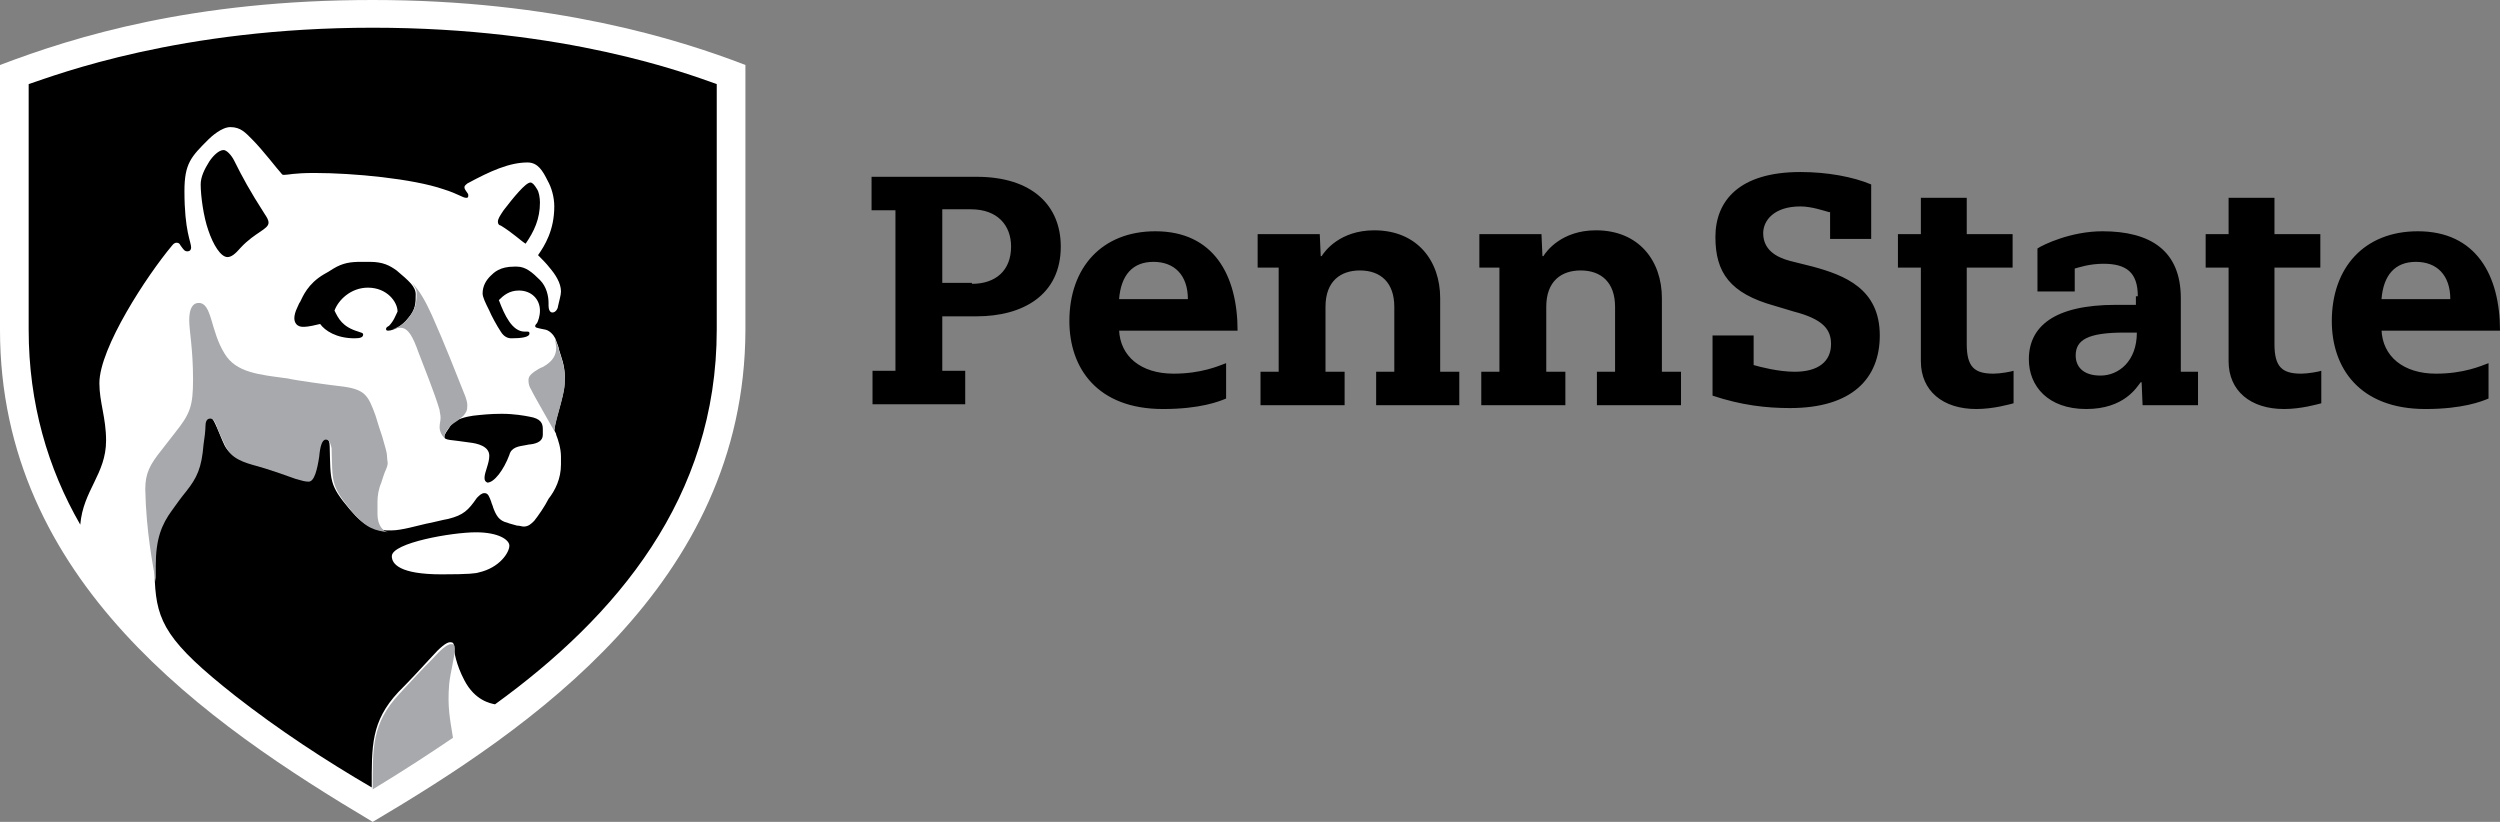 <?xml version="1.0" encoding="utf-8"?>
<!-- Generator: Adobe Illustrator 19.0.0, SVG Export Plug-In . SVG Version: 6.00 Build 0)  -->
<svg version="1.1" id="Layer_1" xmlns="http://www.w3.org/2000/svg" xmlns:xlink="http://www.w3.org/1999/xlink" x="0px" y="0px"
	 viewBox="0 0 261.6 86" style="enable-background:new 0 0 261.6 86;" xml:space="preserve">
<rect x="0" y="0" width="261.6" height="86" fill="#808080" stroke="none"/>
<style type="text/css">
	.st0{fill:#FFFFFF;}
	.st1{fill:#A7A9AC;}
</style>
<g>
	<g id="XMLID_47_">
		<g id="XMLID_67_">
			<path id="XMLID_107_" class="st0" d="M39,86C21.7,75.7,0,60.8,0,34.5V6.8C7.9,3.8,20.2,0,39,0c18.9,0,32,4.1,39,6.8v27.8
				C77.9,61.1,55.4,76.3,39,86z"/>
		</g>
		<g id="XMLID_52_">
			<path id="XMLID_58_" d="M50.7,50c0-0.6,0.5-1.5,0.5-2.3c0-1-1.2-1.3-2.1-1.4c-1.9-0.3-2.6-0.2-2.6-0.6c0-0.3,0.3-0.6,0.6-1.1
				c0.5-0.8,1.8-1,2.4-1.1c0.9-0.1,1.8-0.2,3-0.2c1.3,0,2.4,0.2,2.9,0.3c1.2,0.2,1.4,0.7,1.4,1.3c0,0.1,0,0.4,0,0.6
				c0,0.6-0.5,0.9-1.3,1c-0.2,0-0.5,0.1-0.6,0.1c-0.6,0.1-1.4,0.2-1.6,1c-0.6,1.6-1.6,2.9-2.3,2.9C50.8,50.4,50.7,50.3,50.7,50z
				 M52.4,23.6c-0.1,0-0.3-0.1-0.3-0.4c0-0.3,0.2-0.6,0.6-1.2c1-1.3,2.3-2.9,2.8-2.9c0.2,0,0.4,0.2,0.7,0.7c0.2,0.3,0.3,0.9,0.3,1.4
				c0,1.7-0.6,3-1.5,4.3C54.5,25.2,53.7,24.4,52.4,23.6z M23.8,26.9c0.4,0,0.8-0.3,1.4-1c1.5-1.6,2.9-1.9,2.9-2.6
				c0-0.3-0.2-0.6-0.4-0.9c-1.6-2.5-2.3-3.8-3.2-5.6c-0.3-0.6-0.8-1.1-1.1-1.1c-0.5,0-1.1,0.6-1.5,1.2c-0.5,0.8-0.9,1.6-0.9,2.4
				c0,1.2,0.3,3.4,0.8,4.8C22.3,25.6,23.1,26.9,23.8,26.9z M41.6,32.6c0-1-1.1-2.5-3.1-2.5c-1.8,0-3.1,1.3-3.5,2.4
				c0.4,0.8,0.8,1.7,2.5,2.2c0.2,0.1,0.5,0.1,0.5,0.3c0,0.3-0.3,0.4-0.9,0.4c-1.9,0-3.1-0.8-3.6-1.5c-0.5,0.1-1.1,0.3-1.8,0.3
				c-0.6,0-0.9-0.4-0.9-0.9c0-0.3,0.1-0.7,0.3-1.1c0.1-0.2,0.2-0.5,0.3-0.6c0.3-0.6,0.8-1.9,2.5-2.9c0.2-0.1,0.7-0.4,1-0.6
				c1-0.6,1.8-0.7,2.9-0.7c0.1,0,0.8,0,0.9,0c1.4,0,2.1,0.4,2.8,0.9c1.3,1.1,2,1.7,2,2.5c0,0.9,0,1.6-0.8,2.5
				c-0.6,0.8-1.5,1.3-2.1,1.3c-0.2,0-0.2-0.1-0.2-0.2c0-0.1,0.1-0.2,0.3-0.3C41.2,33.6,41.4,33,41.6,32.6z M50.1,59.9
				c-0.3,0.1-1,0.2-3.9,0.2c-4.4,0-5.2-1.1-5.2-1.9c0-1.4,6.3-2.5,8.8-2.5c2.4,0,3.5,0.8,3.5,1.4C53.3,57.8,52.3,59.4,50.1,59.9z
				 M24.6,72.8c4.6,3.6,9.5,6.8,14.3,9.6l0,0l0,0c0-4.3-0.1-6.9,2.8-10c1.2-1.2,2.4-2.5,3.5-3.7c0.8-0.9,1.5-1.5,1.9-1.5
				c0.3,0,0.4,0.1,0.4,0.5c0,0.4,0.2,1.8,1.1,3.5c1.1,2.1,2.7,2.4,3.2,2.5C64.5,64.5,75,52.1,75,34.5c0-9.7,0-25.7,0-25.7
				c-3.1-1.1-15.8-5.9-36-5.9S6,7.8,3,8.8c0,0,0,16,0,25.7c0,7.7,2,14.5,5.4,20.4c0.3-3.6,2.7-5.3,2.7-8.8c0-2.4-0.7-4-0.7-6
				c0-3.7,5-11.3,7.6-14.4c0.1-0.1,0.2-0.3,0.5-0.3c0.2,0,0.3,0.1,0.4,0.3c0.3,0.4,0.4,0.6,0.7,0.6c0.3,0,0.4-0.2,0.4-0.4
				c0-0.6-0.7-1.7-0.7-5.9c0-2.9,0.7-3.6,2.5-5.4c0.3-0.3,1.4-1.3,2.3-1.3c1.1,0,1.6,0.6,2.3,1.3c1.1,1.1,2.7,3.2,3,3.5
				c0.1,0.1,0.1,0.2,0.3,0.2c0.5,0,1-0.2,3.2-0.2c4.1,0,10.3,0.6,13.5,1.7c1.6,0.5,2,0.9,2.4,0.9c0.2,0,0.2-0.1,0.2-0.3
				c0-0.2-0.4-0.5-0.4-0.8c0-0.2,0.2-0.3,0.3-0.4c2.4-1.3,4.4-2.2,6.3-2.2c1.1,0,1.6,0.9,2.1,1.9c0.4,0.7,0.7,1.7,0.7,2.7
				c0,2.5-1,4.1-1.7,5.1c0.4,0.4,0.9,0.9,1.2,1.3c0.6,0.7,1.2,1.6,1.2,2.5c0,0.4-0.2,1-0.3,1.5c0,0.2-0.2,0.7-0.6,0.7
				c-0.3,0-0.4-0.4-0.4-0.7c0-0.1,0-0.2,0-0.3c0-0.7-0.2-1.7-0.9-2.4c-0.8-0.8-1.5-1.4-2.4-1.4c-0.1,0-0.2,0-0.3,0
				c-1.5,0-2.1,0.6-2.5,1c-0.4,0.4-0.8,1-0.8,1.8c0,0.4,0.3,1,0.7,1.8c0.2,0.5,0.8,1.6,1.2,2.2c0.3,0.5,0.7,0.7,1.1,0.7
				c1,0,1.9-0.1,1.9-0.5c0-0.1,0-0.2-0.2-0.2c-0.1,0-0.2,0-0.3,0c-1.3,0-2.1-1.7-2.7-3.3c0.5-0.5,1.1-1,2.1-1c1.3,0,2.2,0.9,2.2,2.1
				c0,0.6-0.2,1.1-0.3,1.3C56,34,56,34.1,56,34.1c0,0.2,0.2,0.2,0.6,0.3c0.1,0,0.4,0.1,0.5,0.1c0.4,0.1,0.8,0.5,1,0.9
				c0.1,0.3,0.4,1,0.4,1.2c0.2,0.7,0.6,1.6,0.6,2.8c0,1.2-0.1,1.5-0.4,2.7c-0.4,1.5-0.6,2.1-0.7,2.9c0.1,0.3,0.2,0.3,0.2,0.5
				c0.2,0.5,0.5,1.4,0.5,2.3c0,0.3,0,0.8,0,0.8c0,1.5-0.6,2.7-1.3,3.6C57,53,56.3,54,55.9,54.5c-0.3,0.3-0.6,0.6-1.1,0.6
				c-0.2,0-0.4-0.1-0.7-0.1c-0.3-0.1-0.8-0.2-1-0.3c-0.9-0.2-1.2-0.8-1.5-1.6c0-0.1-0.2-0.5-0.2-0.6c-0.2-0.5-0.3-0.9-0.7-0.9
				c-0.3,0-0.5,0.2-0.8,0.5c-0.9,1.3-1.4,1.8-3,2.2c-0.6,0.1-1.7,0.4-2.3,0.5c-0.9,0.2-2.6,0.7-3.6,0.7c-0.2,0-0.4,0-0.6,0
				c-1.3-0.2-2.2-0.3-3.8-2.2c-2.2-2.6-2-3-2.1-6.6c0-0.4-0.1-0.9-0.6-0.9c-0.4,0-0.5,0.8-0.7,1.8c-0.2,1.3-0.5,2.6-1.1,2.6
				c-0.4,0-0.7-0.1-1.4-0.3C30,49.7,28,49,26.9,48.7c-1.4-0.5-2.8-0.9-3.4-2.1c-0.3-0.6-0.7-1.7-1-2.3c-0.2-0.4-0.3-0.6-0.6-0.6
				c-0.4,0-0.5,0.5-0.5,0.8c0,0.4-0.2,1.3-0.2,1.9c-0.2,2.5-0.7,3.6-1.8,4.9c-0.5,0.6-0.9,1.3-1.5,2c-1.1,1.5-1.8,3-1.7,5.8
				c0,0.2,0,1.2,0,1.7C16.4,65.1,17.5,67.2,24.6,72.8z"/>
			<path id="XMLID_53_" class="st1" d="M58.1,35.5L58.1,35.5c0.1,0.3,0.4,1,0.4,1.2c0.2,0.7,0.6,1.6,0.6,2.8c0,1.2-0.1,1.5-0.4,2.7
				c-0.4,1.5-0.6,2.1-0.7,2.9c-0.1-0.2-2.3-4-2.4-4.3c-0.2-0.3-0.3-0.6-0.3-1c0-0.4,0.2-0.6,0.6-0.9c0.3-0.2,0.6-0.4,0.9-0.5
				c1.1-0.6,1.4-1.3,1.4-2C58.2,36.1,58.1,35.8,58.1,35.5z M48.7,41.5c0.1,0.3,0.2,0.6,0.2,0.9c0,0.6-0.1,0.7-0.4,1.1
				c-0.2,0.2-0.4,0.3-0.6,0.5c-0.3,0.2-0.6,0.4-0.8,0.6c-0.4,0.5-0.6,0.8-0.6,1.1c0,0.1,0,0.2,0.1,0.2c-0.4-0.3-0.6-0.8-0.6-1.2
				c0-0.4,0.1-0.6,0.1-1c0-0.3-0.1-0.6-0.1-0.8c-0.6-2-1.6-4.4-2.2-6c-0.6-1.7-1.1-2.6-1.9-2.6c-0.4,0-0.8,0.2-1.2,0.2
				c0.6,0,1.5-0.5,2.1-1.3c0.7-0.9,0.8-1.6,0.8-2.5c0-0.4-0.2-0.7-0.5-1.1c0.9,0.9,1.5,2.1,2.1,3.4C46.5,35.9,47.7,39,48.7,41.5z
				 M16.3,60.9c0-0.5,0-1.5,0-1.7c0-2.8,0.6-4.3,1.7-5.8c0.5-0.7,1-1.4,1.5-2c1.1-1.4,1.6-2.4,1.8-4.9c0.1-0.6,0.2-1.5,0.2-1.9
				c0-0.4,0.1-0.8,0.5-0.8c0.3,0,0.4,0.2,0.6,0.6c0.2,0.6,0.7,1.7,1,2.3c0.6,1.3,1.9,1.7,3.4,2.1c1.1,0.3,3.1,1,3.9,1.3
				c0.7,0.2,1,0.3,1.4,0.3c0.6,0,0.9-1.3,1.1-2.6c0.1-1.1,0.3-1.8,0.7-1.8c0.4,0,0.5,0.5,0.6,0.9c0.1,3.6-0.1,3.9,2.1,6.6
				c1.6,1.9,2.5,2,3.8,2.2c-0.5-0.1-1.1-0.7-1.1-1.9c0-0.2,0-1.1,0-1.3c0-0.6,0.1-1.3,0.4-2c0.1-0.3,0.3-1,0.5-1.4
				c0.3-0.7,0.1-0.8,0.1-1.3c0-0.5-0.2-1-0.5-2.1c-0.2-0.6-0.5-1.5-0.7-2.2c-0.8-2.2-1.1-2.8-3.8-3.1c-0.9-0.1-4.6-0.6-5.4-0.8
				c-3-0.4-5.4-0.6-6.6-2.6c-1.5-2.4-1.3-5.3-2.7-5.3c-0.7,0-1,0.7-1,1.8c0,1.1,0.4,3,0.4,6.2c0,2.8-0.3,3.6-1.9,5.6
				c-0.4,0.5-1,1.3-1.4,1.8c-1.2,1.5-1.7,2.4-1.7,4.1C15.3,55.7,16,59.1,16.3,60.9z M47,71.6c0.1-1.1,0.6-3,0.6-3.7v0
				c0-0.4-0.1-0.5-0.4-0.5c-0.4,0-1.1,0.6-1.9,1.5c-1.1,1.1-2.3,2.4-3.5,3.7c-2.9,3.1-2.8,5.6-2.8,10l0,0c3.3-2,6.2-3.9,8.4-5.4
				C47.1,75.3,46.8,74,47,71.6z"/>
		</g>
	</g>
	<g id="XMLID_1_">
		<path id="XMLID_20_" d="M93.6,22h-2.4v-3.5h11c5.8,0,8.8,3,8.8,7.3c0,5.1-4,7.3-8.8,7.3h-3.6v5.7h2.4v3.5h-9.7v-3.5h2.4V22z
			 M101.7,29.7c2.5,0,4.1-1.4,4.1-3.9c0-2.2-1.4-3.9-4.2-3.9h-3v7.7H101.7z M117.1,34.5c0.1,2.8,2.3,4.6,5.7,4.6
			c2.9,0,4.7-0.8,5.5-1.1v3.7c-0.7,0.3-2.7,1.1-6.6,1.1c-6.9,0-9.8-4.3-9.8-9.2c0-5.6,3.4-9.4,9-9.4c6.1,0,8.6,4.6,8.6,10.4H117.1z
			 M124.3,31.3c0-2.5-1.4-3.9-3.6-3.9c-2.2,0-3.4,1.4-3.6,3.9H124.3z M249.2,34.5c0.1,2.8,2.3,4.6,5.7,4.6c2.9,0,4.7-0.8,5.5-1.1
			v3.7c-0.7,0.3-2.7,1.1-6.6,1.1c-6.9,0-9.8-4.3-9.8-9.2c0-5.6,3.4-9.4,9-9.4c6.1,0,8.6,4.6,8.6,10.4H249.2z M256.4,31.3
			c0-2.5-1.4-3.9-3.6-3.9c-2.2,0-3.4,1.4-3.6,3.9H256.4z M133.9,28h-2.3v-3.5h6.5l0.1,2.3h0.1c0.3-0.5,1.9-2.7,5.5-2.7
			c4.5,0,6.9,3.2,6.9,7.1v7.7h2v3.5H144v-3.5h1.9v-6.8c0-2.5-1.4-3.8-3.6-3.8c-2,0-3.6,1.1-3.6,3.8v6.8h2v3.5h-8.8v-3.5h1.9V28z
			 M157.1,28h-2.3v-3.5h6.5l0.1,2.3h0.1c0.3-0.5,1.9-2.7,5.5-2.7c4.5,0,6.9,3.2,6.9,7.1v7.7h2v3.5h-8.8v-3.5h1.9v-6.8
			c0-2.5-1.4-3.8-3.6-3.8c-2,0-3.6,1.1-3.6,3.8v6.8h2v3.5h-8.8v-3.5h1.9V28z M233.2,20.7h4.8v3.8h4.8V28H238V36
			c0,2.4,0.8,3.1,2.8,3.1c0.7,0,1.8-0.2,2.1-0.3v3.4c-0.4,0.1-2.1,0.6-3.9,0.6c-3.5,0-5.8-1.9-5.8-5V28h-2.4v-3.5h2.4V20.7z
			 M201,20.7h4.8v3.8h4.8V28h-4.8V36c0,2.4,0.8,3.1,2.8,3.1c0.7,0,1.8-0.2,2.1-0.3v3.4c-0.4,0.1-2.1,0.6-3.9,0.6
			c-3.5,0-5.8-1.9-5.8-5V28h-2.4v-3.5h2.4V20.7z M223.7,31c0-2.5-1.2-3.4-3.6-3.4c-1.5,0-2.6,0.4-3,0.5v2.4h-3.9V26
			c0.6-0.4,3.5-1.8,6.8-1.8c5,0,8.2,2,8.2,7c0,2.9,0,7.7,0,7.7h1.8v3.5h-5.8l-0.1-2.4h-0.1c-0.4,0.5-1.7,2.8-5.7,2.8
			c-4,0-6-2.4-6-5.2c0-3.4,2.6-5.7,9.1-5.7c0.3,0,1.8,0,2.1,0V31z M222.3,34.8c-3.9,0-5.1,0.8-5.1,2.4c0,1.1,0.7,2.1,2.6,2.1
			c1.9,0,3.8-1.5,3.8-4.5H222.3z M191.4,22.2c-0.4-0.1-1.8-0.6-3-0.6c-2.8,0-3.9,1.5-3.9,2.8c0,1.7,1.3,2.5,2.8,2.9l2.4,0.6
			c3.3,0.9,7,2.3,7,7.2c0,4.5-2.9,7.6-9.4,7.6c-2.5,0-5.1-0.3-8.1-1.3v-6.3h4.3v3.1c0.7,0.2,2.6,0.7,4.3,0.7c2.5,0,3.8-1.1,3.8-2.9
			c0-1.5-0.8-2.6-3.9-3.4l-2-0.6c-4.7-1.3-6.2-3.5-6.2-7.2c0-3.8,2.5-6.8,8.9-6.8c2.8,0,5.5,0.5,7.4,1.3v5.7h-4.3V22.2z"/>
	</g>
</g>
</svg>
